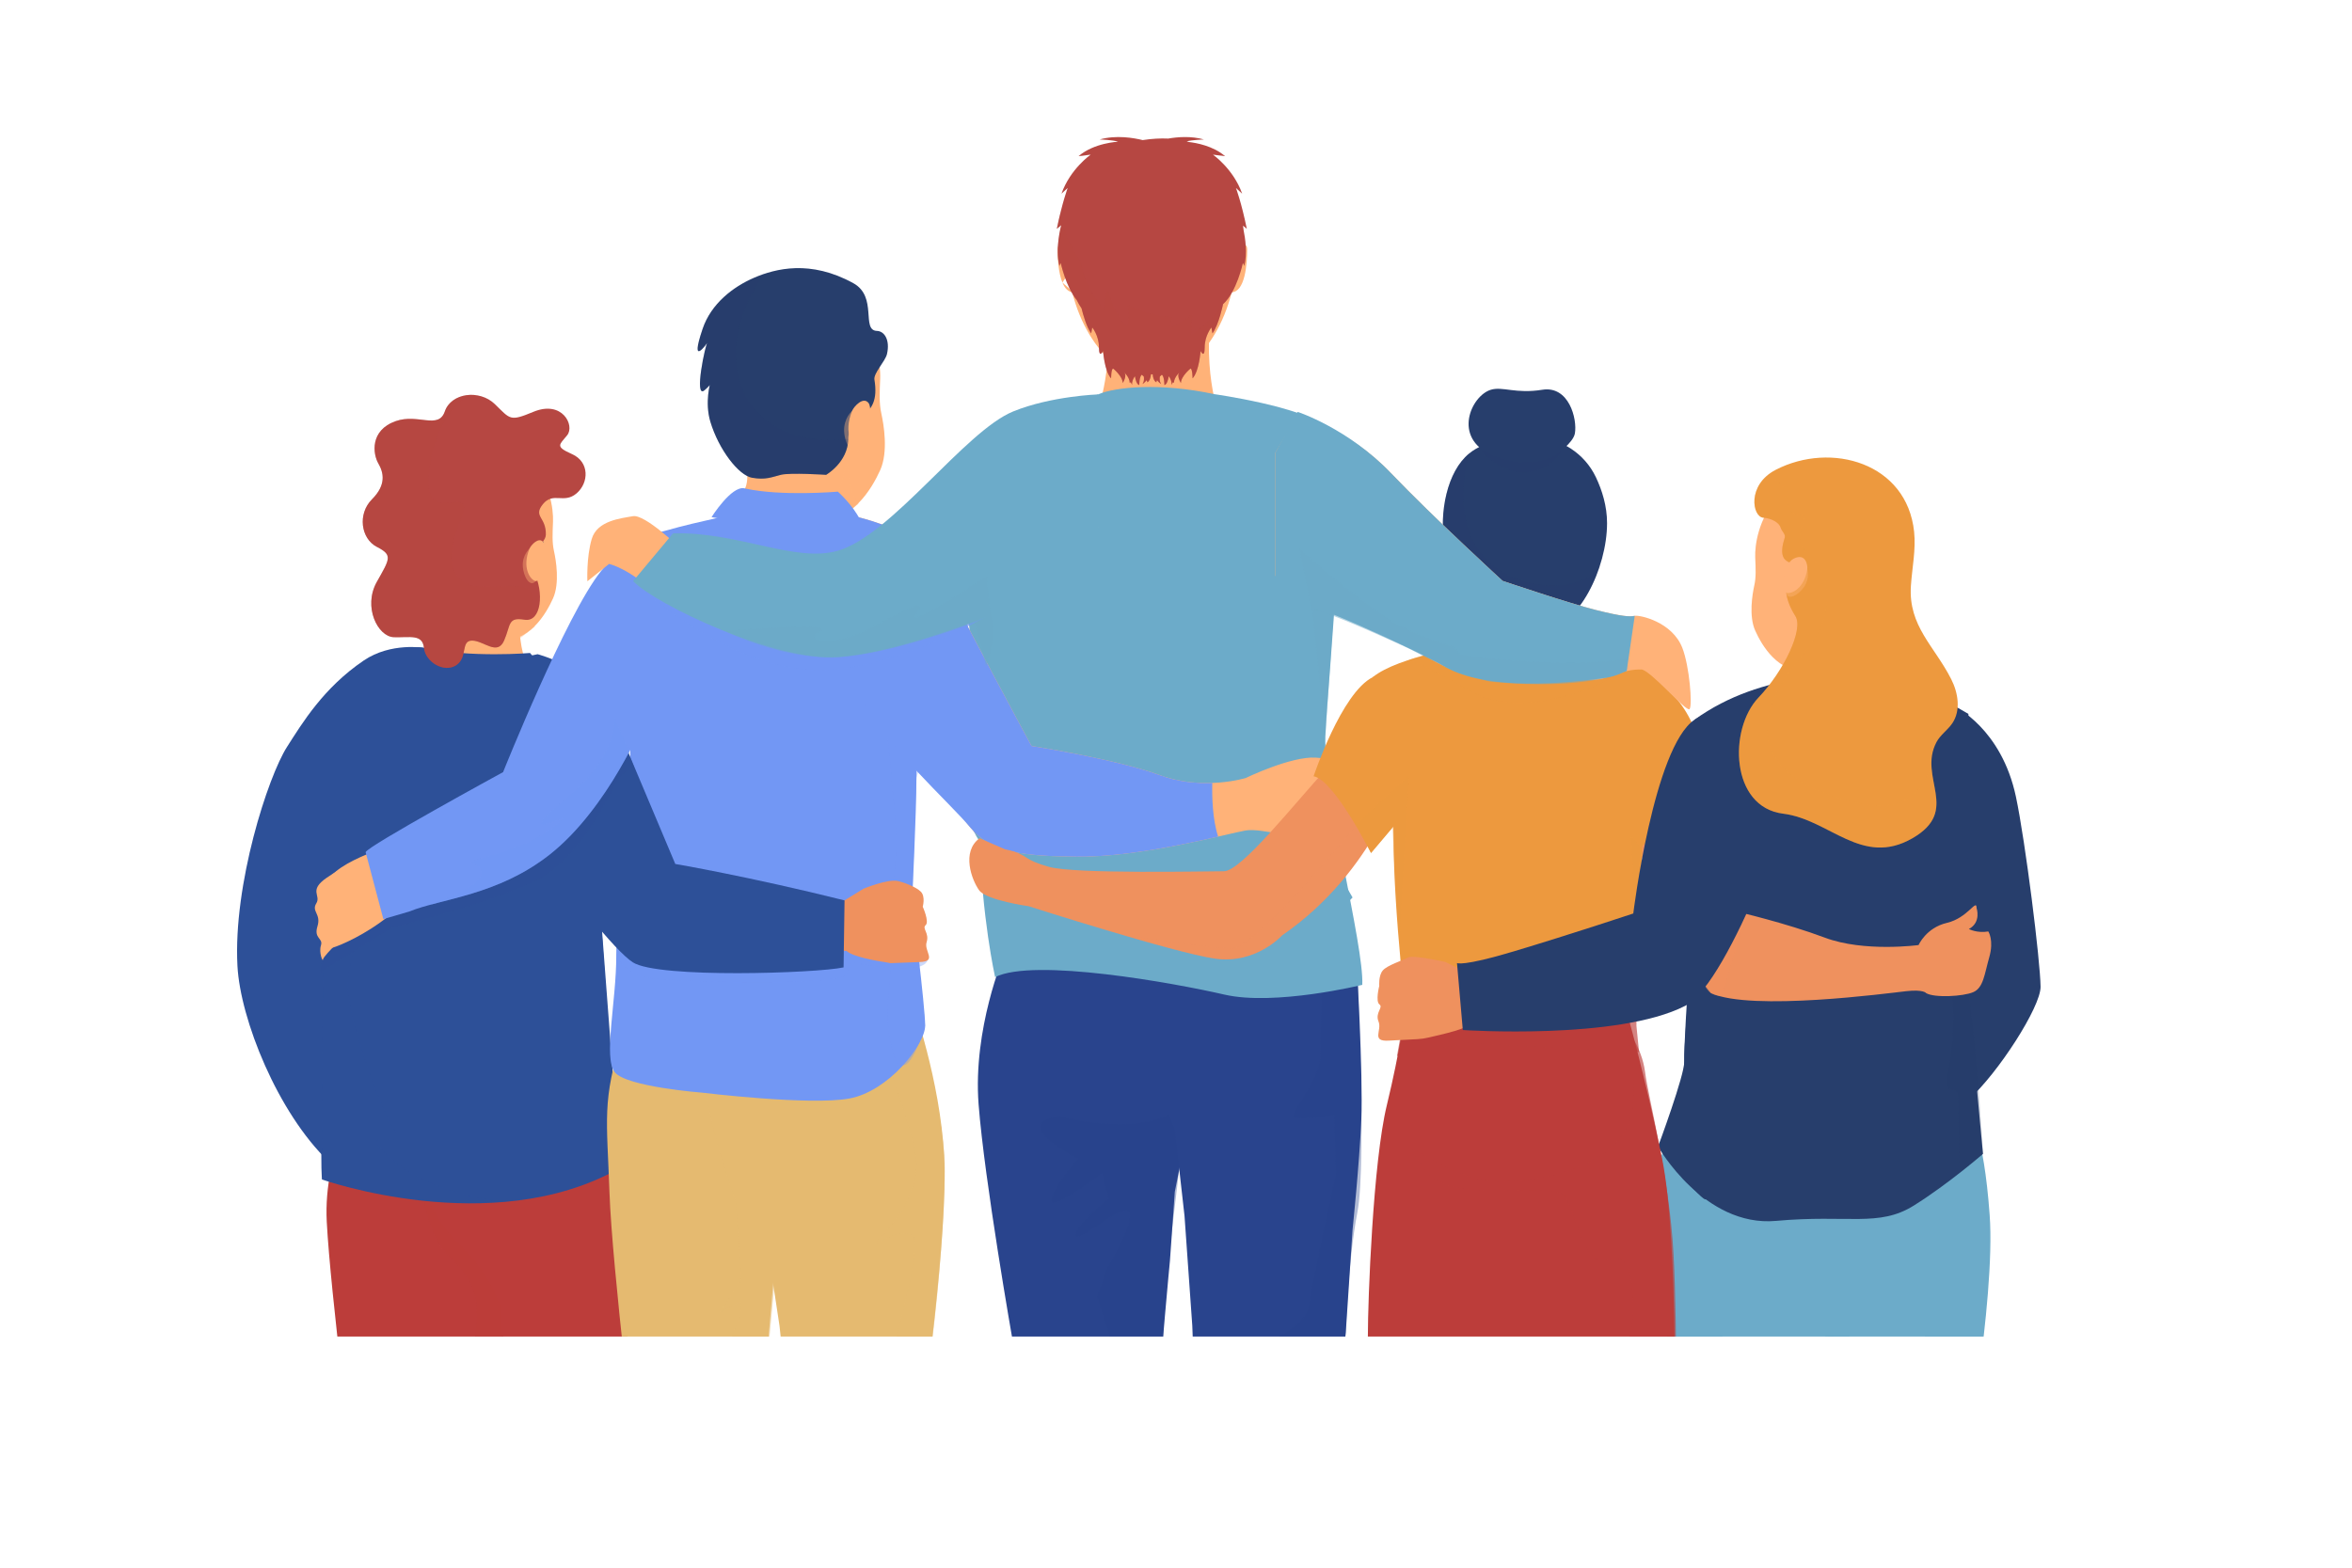 <?xml version="1.0" encoding="utf-8"?>
<!-- Generator: Adobe Illustrator 27.5.0, SVG Export Plug-In . SVG Version: 6.00 Build 0)  -->
<svg version="1.1" xmlns="http://www.w3.org/2000/svg" xmlns:xlink="http://www.w3.org/1999/xlink" x="0px" y="0px"
	 viewBox="0 0 750 500" style="enable-background:new 0 0 750 500;" xml:space="preserve">
<g id="BACKGROUND">
</g>
<g id="OBJECTS">
	<g>
		<defs>
			<rect id="SVGID_1_" x="67.425" y="38.711" width="615.15" height="387.578"/>
		</defs>
		<clipPath id="SVGID_00000022558103115199930260000018151207854149237930_">
			<use xlink:href="#SVGID_1_"  style="overflow:visible;"/>
		</clipPath>
		<g style="clip-path:url(#SVGID_00000022558103115199930260000018151207854149237930_);">
			<g>
				<path style="fill:#6CABC9;" d="M623.499,327.359c0,0,1.394,17.423,7.666,40.422c6.272,22.999,1.394,57.149,0,66.209
					c-1.394,9.06-5.576,39.029-5.576,39.029l-36.938-2.091l-8.363-64.815l-6.969-46.695c0,0-2.091-16.03,10.454-21.605
					C596.318,332.238,623.499,327.359,623.499,327.359z"/>
				<path style="fill:#6CABC9;" d="M622.266,365.909c0,0,6.295,18.884,4.721,29.9c-1.574,11.016-18.491,24.786-18.491,24.786
					s14.163-7.868,15.737-6.688c1.574,1.18-14.557,15.344-14.557,17.311s15.344-4.721,15.344-4.721s-23.605,17.311-24.392,18.884
					c-0.787,1.574,16.917-11.016,16.13-6.688c-0.787,4.328-23.606,23.999-18.491,23.605c5.115-0.393,22.819-18.098,22.819-12.59
					c0,5.508-10.622,14.95-8.655,15.737c1.967,0.787-5.115,7.082-5.115,7.082l18.274,0.493c0,0,10.839-58.326,8.872-85.473
					c-1.967-27.146-6.295-31.474-6.295-31.474L622.266,365.909z"/>
				<path style="fill:#6CABC9;" d="M587.251,405.644l1.967-6.688c0,0,5.115,3.147,10.229,3.147c5.115,0-4.721,4.328-5.901,11.803
					c-1.18,7.475-9.442,25.573-9.442,25.573l-3.934-25.573L587.251,405.644z"/>
				<path style="fill:#6CABC9;" d="M598.409,362.206c0,0-2.788,16.727-6.273,34.847c-3.485,18.12-13.242,47.392-13.242,47.392
					l-1.394,12.545l4.182,17.423l-41.816-4.182c0,0-14.852-86.375-9.865-100.685c4.987-14.31,9.168-27.552,9.168-27.552
					L598.409,362.206z"/>
				<path style="fill:#6CABC9;" d="M546.335,363.941c0,0-0.346,1.107-0.804,2.948c-1.432,5.76-3.955,18.699-0.377,27.346
					c4.721,11.409,2.361,13.77-3.541,7.082s1.574,17.311,9.049,26.753c7.475,9.442-4.721,7.082-4.721,7.082
					s11.409,27.146,17.311,31.867c5.901,4.721,3.147,7.082,3.147,7.082l-26.533-3.868c0,0-23.038-102.356-5.727-106.29"/>
			</g>
			<path style="fill:#273E6C;" d="M615.466,266.727l7.8-41.404c0,0,14.944,6.938,19.568,28.792
				c3.034,14.338,7.766,52.258,7.858,60.609c0.07,6.404-13.612,27.677-22.961,35.982c-9.349,8.305-24.768,10.394-24.768,10.394
				L615.466,266.727z"/>
			<path style="fill:#273E6C;" d="M619.316,285.001l6.505-18.585l8.518,38.873c0,0-6.659,18.12-15.332,27.412
				C610.333,341.993,619.316,285.001,619.316,285.001z"/>
			<path style="fill:#273E6C;" d="M545.442,265.332c0,0-5.42,12.39-5.42,24.935c0,12.545-2.943,37.79-2.943,48.244
				s-8.363,27.181-8.363,27.181s14.636,25.787,37.635,23.696c22.999-2.091,32.756,2.091,43.907-4.879
				c11.151-6.969,22.07-16.495,22.07-16.495s-5.671-58.228-5.671-75.651c0-17.424,1.024-64.666,1.024-64.666
				s-20.909-12.543-29.737-12.543s-35.775-1.394-57.612,14.403C540.331,229.557,546.371,263.473,545.442,265.332z"/>
			<path style="opacity:0.22;fill:#273E6C;" d="M620.659,305.544l1.833,11.913c0,0,1.238,10.366-1.085,22.678
				c-2.323,12.312,3.02,3.949,3.02,10.454c0,6.505,0.465,23.231,0.465,23.231l7.436-5.806c0,0-2.79-49.019-5.577-54.362
				C623.962,308.309,620.659,305.544,620.659,305.544z"/>
			<path style="fill:#273E6C;" d="M545.907,302.656l7.434-19.204c0,0-4.887,39.278-7.744,51.417
				c-4.293,18.243-0.976,45.669-1.596,47.527c-0.62,1.858-15.286-16.706-15.286-16.706s8.518-22.92,8.363-27.181
				c-0.154-4.26,1.085-23.155,1.085-23.155L545.907,302.656z"/>
			<g>
				<path style="fill:#2D5098;" d="M145.409,212.211l-10.221-5.575c0,0-10.531-1.858-19.204,4.027
					c-12.83,8.706-19.61,19.966-24.47,27.567c-6.04,9.447-17.191,43.829-15.797,69.847c0.912,17.015,12.808,46.799,29.116,62.413
					c14.471,13.856,13.229-31.503,13.229-31.503l-2.456-42.149L145.409,212.211z"/>
				<path style="fill:#2D5098;" d="M117.056,271.345l-12.189-8.537c0,0-11.03,29.936-11.495,46.662
					c-0.243,8.749,9.274,24.675,19.872,44.538c7.88,14.769,4.666-54.14,4.666-54.14L117.056,271.345z"/>
			</g>
			<path style="fill:#FFB278;" d="M168.937,146.491c6.423,7.045,7.563,15.942,7.406,19.868c-0.157,3.926-0.314,6.595,0.314,9.422
				c0.628,2.827,1.884,10.207-0.314,15.075s-7.695,14.447-17.588,13.348c-9.893-1.099-15.861-13.976-15.861-13.976
				s-2.827-2.984-5.653-6.91c-2.827-3.926-9.609-19.709-3.769-31.25C140.069,139.035,162.745,139.7,168.937,146.491z"/>
			<path style="opacity:0.41;fill:#FFB278;" d="M164.329,199.492l0.707-2.882l2.69-8.063c0,0,0,8.303,2.831,11.322l-4.529,3.585
				L164.329,199.492z"/>
			<path style="fill:#FFB278;" d="M166.084,185.186c0,0-2.091,18.817,1.859,26.251c1.878,3.536-13.009,7.201-13.009,7.201
				l-11.848,0.232l-7.666-6.272c0,0,7.162-17.816,4.178-26.767C136.614,176.88,166.084,185.186,166.084,185.186z"/>
			<g>
				<path style="fill:#BC3D3A;" d="M115.212,348.822c0,0-12.226,17.981-11.015,40.914c1.211,22.933,8.749,81.461,8.749,81.461
					l43.35,0.398l6.327-69.947l5.958-29.682L115.212,348.822z"/>
				<path style="opacity:0.56;fill:#BC3D3A;" d="M136.611,363.207l-3.151,2.242c0,0-0.59,25.549,9.979,35.559
					c10.569,10.009,8.622,16.827,8.124,24.7c-0.234,3.702-1.204,9.697-2.419,16.155l-0.033-0.689l-16.14,16.269l13.686-3.167
					c-0.436,2.073-0.865,4.073-1.27,5.929l-20.724,11.875l18.229-0.74c-0.066,0.283-0.103,0.442-0.103,0.442l13.525-0.407
					l6.307-69.726l5.958-29.682L136.611,363.207z"/>
				<path style="fill:#BC3D3A;" d="M132.366,368.536c0,0,2.684,17.371,13.252,27.38c10.569,10.009,14.026,20.573,14.026,20.573
					l2.337,55.158l41.209-0.903c0,0-4.909-82.398-9.037-97.304c-4.128-14.906-4.77-22.346-4.77-22.346L132.366,368.536z"/>
				<path style="fill:#2D5098;" d="M103.528,282.54c0,0-1.002,28.182-0.752,41.47c0.198,10.53,0.137,25.6-0.183,36.2
					c-0.349,11.568,0.076,15.968,0.076,15.968s54.095,19.194,94.452-3.346l-5.754-83.052l-1.137-30.986l-14.532-42.88l-6.682-7.65
					c0,0-18.934,1.606-33.829-1.628c-14.895-3.234-29.411,38.993-29.411,38.993L103.528,282.54z"/>
				<polygon style="fill:#2D5098;" points="191.003,284.034 179.536,279.264 194.275,354.396 195.595,344.703 				"/>
				<path style="opacity:0.23;fill:#2D5098;" d="M107.156,290.714l-0.83,3.048l-3.36,12.334l-0.296,70.082
					c0,0,32.556,9.971,55.012,6.696c0,0-20.584-2.339-33.215-13.567c-12.631-11.228,6.254-1.426,1.403-8.889
					c-6.082-9.356-14.035-35.086-14.97-44.443c-0.936-9.356,7.485-25.73,7.485-25.73"/>
			</g>
			<g>
				<path style="fill:#FFB278;" d="M389.998,135.925l-41.528-0.494c0,0,6.427-14.09,4.723-33.716c-0.708-8.154,33.547-8.145,32.74,0
					C383.818,123.071,389.998,135.925,389.998,135.925z"/>
				<path style="fill:#FFB278;" d="M394.348,80.467c0,20.114-12.093,40.05-27.009,40.05c-14.917,0-27.009-19.936-27.009-40.05
					c0-20.114,12.093-32.788,27.009-32.788C382.256,47.678,394.348,60.353,394.348,80.467z"/>
				<g>
					<path style="fill:#FFB278;" d="M390.635,81.944c0,0,7.067-6.898,7.067-2.356s-0.673,13.629-5.048,13.629"/>
					<path style="fill:#FFB278;" d="M338.774,90.103c0.759,1.837,1.879,3.114,3.52,3.114"/>
					<path style="fill:#FFB278;" d="M344.313,81.944c0,0-7.067-6.898-7.067-2.356c0,2.839,0.263,7.453,1.528,10.514"/>
				</g>
				<line style="fill:#7F6760;" x1="381.841" y1="92.667" x2="392.223" y2="93.161"/>
				<path style="fill:#B64742;" d="M396.376,71.984l1.203,0.99c-1.73-8.487-3.461-13.019-3.461-13.019l1.978,1.813
					c-2.802-7.91-9.311-12.442-9.311-12.442l3.873,0.494c-3.813-3.304-9.228-4.253-11.513-4.516
					c-0.235-0.076-0.485-0.142-0.731-0.211c1.776-0.483,5.495-0.611,5.495-0.611c-4.082-1.148-8.37-0.813-11.393-0.286
					c-2.476-0.115-5.213,0.036-8.145,0.486c-2.77-0.686-8.407-1.69-13.704-0.2c0,0,4.292,0.146,5.857,0.723
					c0,0-7.663,0.329-12.607,4.614l3.873-0.494c0,0-6.509,4.532-9.311,12.442l1.978-1.813c0,0-1.73,4.532-3.461,13.019l1.401-1.153
					c0,0-2.06,7.416-0.577,13.019l0.412-0.989c0,0,1.608,7.53,5.112,11.862c0.471,0.971,0.986,1.855,1.537,2.655
					c0.501,2.052,1.594,5.966,3.074,7.978l0.33-1.895c0,0,2.142,2.554,2.142,6.344c0,3.79,1.318,1.154,1.318,1.154
					s0.412,6.427,2.554,8.734c0,0,0-3.049,0.659-3.131c0,0,3.049,2.472,3.049,4.614c0,0,1.566-2.389,0.412-3.461
					c0,0,1.813,1.648,1.813,3.378c0,0,0.136-0.046,0.324-0.194c0.251,0.528,0.439,0.854,0.439,0.854
					c-0.097-1.03,0.336-1.982,0.898-2.762c0.19,1.226,0.581,2.621,1.388,2.845c0,0,0-2.801,0.824-3.296c0,0,0.286,0.236,0.625,0.575
					c0.254,1.602-0.439,2.391-0.439,2.391c0.467-0.28,0.925-0.727,1.345-1.221c0.115,0.221,0.199,0.442,0.199,0.644
					c0,0,0.969-0.278,1.187-2.532c0.177,0.002,0.354,0.001,0.532,0c0.218,2.254,1.187,2.531,1.187,2.531
					c0-0.202,0.084-0.423,0.199-0.644c0.42,0.494,0.878,0.941,1.345,1.221c0,0-0.693-0.789-0.439-2.391
					c0.338-0.34,0.625-0.575,0.625-0.575c0.824,0.494,0.824,3.296,0.824,3.296c0.807-0.224,1.198-1.619,1.388-2.845
					c0.562,0.781,0.995,1.733,0.898,2.762c0,0,0.188-0.326,0.439-0.854c0.188,0.149,0.324,0.194,0.324,0.194
					c0-1.73,1.813-3.378,1.813-3.378c-1.154,1.071,0.412,3.461,0.412,3.461c0-2.142,3.049-4.614,3.049-4.614
					c0.659,0.082,0.659,3.131,0.659,3.131c2.142-2.307,2.554-8.734,2.554-8.734s1.318,2.637,1.318-1.154
					c0-3.79,2.142-6.344,2.142-6.344l0.329,1.895c2.06-2.801,3.378-9.311,3.378-9.311c4.367-3.873,6.345-13.183,6.345-13.183
					l0.412,0.989c1.058-3.998,0.314-8.904-0.2-11.396C396.501,72.952,396.442,72.465,396.376,71.984z"/>
				<path style="opacity:0.27;fill:#B64742;" d="M379.781,106.839c0,0,0.422-5.505,0.384-6.545c-0.056,0.01-0.111,0.02-0.166,0.03
					c-0.911,0.989-6.934,4.354-6.934,4.354l0.709-3.545l-3.55-0.392l-0.814-0.29c-3.517-0.563-6.787-1.717-9.787-3.291
					c0.184,1.39,1.126,9.277-1.681,5.391c-2.403-3.327-3.908-7.464-4.569-9.542c-0.171-0.139-0.341-0.278-0.51-0.42l-0.767,6.01
					c0,0-5.863-5.883-7.564-15.337c-3.551-5.243-5.777-10.74-6.468-15.073c-0.346,1.423-0.706,3.012-1.068,4.785l1.401-1.153
					c0,0-2.06,7.416-0.577,13.019l0.412-0.989c0,0,1.608,7.53,5.112,11.862c0.471,0.971,0.986,1.855,1.537,2.655
					c0.501,2.052,1.594,5.966,3.074,7.978l0.33-1.895c0,0,2.142,2.554,2.142,6.344c0,3.79,1.318,1.154,1.318,1.154
					s0.412,6.427,2.554,8.734c0,0,0-3.049,0.659-3.131c0,0,3.049,2.472,3.049,4.614c0,0,1.566-2.389,0.412-3.461
					c0,0,1.813,1.648,1.813,3.378c0,0,0.136-0.046,0.324-0.194c0.251,0.528,0.439,0.854,0.439,0.854
					c-0.097-1.03,0.336-1.982,0.898-2.762c0.19,1.226,0.581,2.621,1.388,2.845c0,0,0-2.801,0.824-3.296c0,0,0.286,0.236,0.625,0.575
					c0.254,1.602-0.439,2.391-0.439,2.391c0.467-0.28,0.925-0.727,1.345-1.221c0.115,0.221,0.199,0.442,0.199,0.644
					c0,0,0.969-0.278,1.187-2.532c0.177,0.002,0.354,0.001,0.532,0c0.218,2.254,1.187,2.531,1.187,2.531
					c0-0.202,0.084-0.423,0.199-0.644c0.42,0.494,0.878,0.941,1.345,1.221c0,0-0.693-0.789-0.439-2.391
					c0.338-0.34,0.625-0.575,0.625-0.575c0.824,0.494,0.824,3.296,0.824,3.296c0.807-0.224,1.198-1.619,1.388-2.845
					c0.562,0.781,0.995,1.733,0.898,2.762c0,0,0.188-0.326,0.439-0.854c0.188,0.149,0.324,0.194,0.324,0.194
					c0-1.73,1.813-3.378,1.813-3.378c-1.154,1.071,0.412,3.461,0.412,3.461c0-2.142,3.049-4.614,3.049-4.614
					c0.659,0.082,0.659,3.131,0.659,3.131c2.142-2.307,2.554-8.734,2.554-8.734s1.318,2.637,1.318-1.154
					c0-3.79,2.142-6.344,2.142-6.344l0.329,1.895c1.983-2.697,3.275-8.812,3.369-9.267c-0.128,0.06-0.254,0.113-0.381,0.172
					C387.649,101.571,379.781,106.839,379.781,106.839z"/>
			</g>
			<path style="fill:#E5BA70;" d="M250.798,360.685l-10.016,115.007l-37.469-4.887c0,0-8.146-66.792-8.96-90.414
				c-0.814-23.622-2.444-29.323,4.073-49.687c6.516-20.364,50.502-1.629,50.502-1.629L250.798,360.685z"/>
			<path style="opacity:0.49;fill:#E5BA70;" d="M225.787,343.852c0,0-0.533,3.481-0.465,4.646
				c0.602,10.212,9.292,34.614,9.292,34.614l1.751,25.039l-6.802,10.412l6.765-3.358l-0.022,4.2l-4.649,10.769l-6.263,4.257
				l7.449-1.798l3.417-4.484l-0.129,24.467l-11.251,7.246l-7.706,8.477l10.789-4.367l8.116-1.457l-0.012,2.229l-7.077,9.503
				l7.022,0.9l-0.003,0.657l4.773-0.111l6.842-73.298l4.181-37.634L225.787,343.852z"/>
			<path style="fill:#E5BA70;" d="M270.838,323.013l20.244-2.741c0,0,8.657,23.998,9.995,48.398c1.337,24.4-6.884,82.77-6.884,82.77
				l-2.997,19.743l-37.502,0.424l-5.115-48.666l-6.385-42.07c0,0-19.97-25.559-18.024-52.924
				C225.502,309.242,270.838,323.013,270.838,323.013z"/>
			<path style="opacity:0.49;fill:#E5BA70;" d="M282.315,471.776l-11.77,0.619c0,0,13.707-5.224,14.945-11.925
				c3.949-21.372-8.75-1.704-4.414-17.191c4.336-15.487,10.686-37.169,10.686-46.462s-16.935,3.38-11.925-1.239
				c4.956-4.569,12.39-14.403,12.39-24.315s-17.423-54.824-17.423-54.824l16.029,0.697c0,0,10.548,39.021,10.454,55.289
				c-0.232,40.189-10.09,98.757-10.09,98.757L282.315,471.776z"/>
			<g>
				<path style="fill:#29448D;" d="M382.672,309.161l-62.568-4.336c0,0-9.912,23.231-8.053,47.391
					c1.858,24.16,10.841,75.268,10.841,75.268l4.646,43.364l37.169-0.62c0,0,4.956-15.487,4.956-24.16s3.407-43.983,3.407-43.983
					l1.549-21.992l4.027-20.133L382.672,309.161z"/>
				<path style="opacity:0.36;fill:#29448D;" d="M337.759,355.932c0,0,23.85,6.814,36.859-1.549c0,0,2.168,9.912,1.858,13.938
					c-0.31,4.027-2.788,24.16-2.788,24.16s-2.478,24.47-2.788,34.072c-0.31,9.602-2.168,30.045-2.788,35.62
					c-0.62,5.575-3.407,8.053-3.407,8.053l-17.346,1.549c0,0,6.195-7.744,3.407-7.434c-2.788,0.31-8.053,2.788-6.505-2.788
					c1.549-5.575,1.549-11.77,1.549-11.77s17.036-8.673,14.248-12.39c-2.788-3.717-22.921,12.39-25.399,8.053
					c-2.478-4.336,19.204-19.204,19.204-19.204l-4.027-12.699l3.098-8.983c0,0,8.983-14.558,7.124-17.965
					c-1.859-3.407-16.107,10.221-17.036,7.434c-0.929-2.788,10.531-11.77,10.531-11.77l-2.168-8.053c0,0-16.107,12.39-16.107,8.673
					c0-3.717,8.363-13.319,8.363-13.319S321.343,358.41,337.759,355.932z"/>
				<path style="fill:#29448D;" d="M432.541,305.134c0,0,2.168,37.789,1.549,52.037s-2.788,35.001-2.788,35.001l-2.168,32.833
					l-2.788,26.328l-3.097,4.956l1.549,4.646v11.77l-42.745-0.929l-1.858-48.939l-2.478-35.001l-3.097-27.567
					c0,0-5.885-13.629-5.885-25.709s1.239-28.496,1.239-28.496l59.78-0.929H432.541z"/>
				<path style="opacity:0.36;fill:#29448D;" d="M397.54,430.58c0,0,18.585-5.575,19.824-14.248
					c1.239-8.673,8.673-42.125,8.673-42.125l-0.62-18.585c0,0-13.629,2.478-13.009,0c0.62-2.478,8.673-12.39,8.673-19.204
					c0-6.814,0.62-29.735,0.62-29.735l10.841-1.549c0,0,3.407,65.356,0.31,81.462c-3.097,16.107-3.717,38.408-3.717,38.408
					l-2.788,26.328l-1.549,21.372l-16.107-0.62l-7.434-13.009c0,0,16.107,0.62,15.487-4.336
					C416.124,449.784,396.92,437.394,397.54,430.58z"/>
			</g>
			<g>
				<path style="fill:#6CABC9;" d="M387.241,125.715c0,0,28.092,3.961,34.846,10.222c9.525,8.828,1.161,80.92,0.542,98.885
					s12.39,66.905,11.77,79.294c0,0-27.877,6.814-43.984,3.097c-16.107-3.717-60.71-11.77-73.099-5.575
					c0,0-4.336-19.204-4.956-45.223s-2.478-73.719-5.575-79.914c-3.097-6.195,4.336-45.223,4.336-45.223
					s29.408-11.287,39.028-15.487C355.647,123.392,370.05,121.998,387.241,125.715z"/>
			</g>
			<path style="fill:#6CABC9;" d="M404.973,258.363l4.646,8.673l-16.107,0.929c0,0-36.236,14.099-67.834,10.222
				c-13.394-1.644-18.585-21.682-18.585-21.682l51.108,1.239L404.973,258.363z"/>
			<path style="fill:#7297F4;" d="M289.439,203.538c0,0,2.788,33.452,2.788,44.603c0,11.151-1.394,39.492-1.394,39.492
				s4.181,33.452,4.181,39.492s-11.615,20.908-24.16,23.231c-12.545,2.323-46.926-1.858-46.926-1.858s-24.16-1.859-27.877-6.505
				c-3.717-4.646,0.465-22.302,0.465-37.169c0-14.868,4.646-44.138,4.646-49.249s-0.465-31.129-0.465-31.129l7.434-17.191
				L289.439,203.538z"/>
			<path style="opacity:0.36;fill:#7297F4;" d="M295.994,235.012l-13.872-5.636l0.818,5.317c0,0,2.836,26.47,2.836,33.406
				c0,6.936-1.694,21.311-1.261,25.212c0.434,3.902-1.142,23.595-1.576,28.364c-0.434,4.769,2.858,34.706,12.075,5.451
				l-4.181-39.492l1.394-39.492L295.994,235.012z"/>
			<path style="fill:#FFB278;" d="M273.181,97.284c5.996,9.182,7.683,18.739,7.496,23.424c-0.187,4.685-0.375,7.87,0.375,11.243
				c0.75,3.373,2.249,12.18-0.375,17.989c-2.623,5.809-9.182,17.24-20.988,15.928c-11.806-1.312-18.926-16.678-18.926-16.678
				s-3.373-3.56-6.746-8.245c-3.373-4.685-11.466-23.519-4.497-37.291C237.389,88.102,267.184,88.102,273.181,97.284z"/>
			<path style="fill:#FFB278;" d="M267.559,146.193c0,0-1.312,12.555,0.75,16.865c2.061,4.31-11.618,4.123-11.618,4.123l-9.37-1.686
				l-10.869-8.058c0,0,3.935-2.811,0.375-13.492C233.267,133.263,267.559,146.193,267.559,146.193z"/>
			<path style="fill:#273E6C;" d="M263.436,151.44c0,0,6.93-3.96,7.069-11.457c0.16-8.651,10.526-5.614,8.331-18.904
				c-0.337-2.044,3.479-5.848,4.005-8.171c1.029-4.538-0.85-7.296-3.204-7.369c-5.127-0.16,0.32-10.894-7.53-15.22
				c-13.702-7.55-24.832-4.646-31.561-1.762c-6.814,2.92-13.79,8.307-16.501,16.341c-4.326,12.816,1.546,4.379,1.546,4.379
				c-0.549,0.005-4.477,18.29-0.905,15.166c2.771-2.424,1.842-2.424,1.842-2.424s-1.887,6.249,0,12.516
				c2.656,8.821,8.987,17.091,13.297,17.841c4.31,0.749,6.184-0.187,9.182-0.937C252.006,150.69,263.436,151.44,263.436,151.44z"/>
			<path style="fill:#6CABC9;" d="M378.645,294.293l-50.643-5.266c0,0,48.785,22.611,66.13,20.753
				c17.346-1.859,37.169-23.541,37.169-23.541l-6.814-11.77L378.645,294.293z"/>
			<path style="opacity:0.41;fill:#FFB278;" d="M266.34,160.245l0.844-3.439l3.21-9.621c0,0,0,9.908,3.378,13.511l-5.404,4.279
				L266.34,160.245z"/>
			<g>
				<path style="fill:#FFB278;" d="M267.138,163.581c0,0,25.554,3.717,31.594,16.726c6.04,13.009,30.2,57.612,30.2,57.612
					s26.948,4.182,40.886,9.292c13.938,5.111,27.412,0.929,27.412,0.929s14.403-6.969,22.302-6.505
					c7.898,0.465,3.717,3.252,3.717,3.252s3.252,4.181,9.292,3.717s2.788,14.403-7.898,17.191
					c-10.686,2.788-21.837-1.858-27.412-0.929c-5.575,0.929-32.625,8.577-53.895,8.363c-17.495-0.176-27.412-1.394-33.917-9.292
					c-6.505-7.898-14.403-21.837-20.908-35.775c-6.505-13.938-21.372-26.018-21.372-26.018V163.581z"/>
				<path style="fill:#7297F4;" d="M388.438,266.829c-1.812-5.519-1.973-12.782-1.869-17.111c-4.799,0.174-10.73-0.298-16.751-2.506
					c-13.939-5.111-40.886-9.292-40.886-9.292s-24.16-44.603-30.2-57.612c-6.04-13.009-31.594-16.726-31.594-16.726v38.563
					c0,0,1.543,7.224,8.048,21.162c6.505,13.938,27.727,32.733,34.232,40.632c6.505,7.898,16.422,9.117,33.917,9.292
					C358.812,273.386,377.341,269.381,388.438,266.829z"/>
			</g>
			<g>
				<path style="fill:#273E6C;" d="M489.41,139.506c8.377,0.22,15.904,5.14,19.492,12.712c1.972,4.162,3.553,9.191,3.553,14.615
					c0,14.403-9.113,33.213-20.443,34.382c-22.534,2.323-30-18.949-31.362-26.948c-1.858-10.919,0.861-23.944,7.811-29.62
					C473.89,140.212,482.409,139.323,489.41,139.506z"/>
				<path style="opacity:0.19;fill:#273E6C;" d="M478.538,139.421l-6.272,4.414c0,0,6.505,7.898,15.565,6.737
					c9.06-1.161,12.312-10.454,12.312-10.454L478.538,139.421z"/>
				<path style="fill:#273E6C;" d="M496.176,145.093c0,0,5.493-3.874,6.016-6.837c0.82-4.649-1.914-15.314-10.392-13.947
					c-8.477,1.367-12.662-1.14-16.408,0c-6.29,1.914-12.306,15.314,0.273,20.783C488.245,150.563,496.176,145.093,496.176,145.093z"
					/>
				<path style="opacity:0.19;fill:#273E6C;" d="M460.65,174.268c1.362,7.999,8.828,29.271,31.362,26.948
					c7.907-0.815,14.729-10.223,18.133-20.729c-3.962,5.861-13.849,7.583-23.011,5.164c-29.039-7.666-18.672-41.003-18.672-41.003
					l-2.927,3.17C460.787,154.349,459.081,165.05,460.65,174.268z"/>
			</g>
			<path style="fill:#7297F4;" d="M226.895,164.932c0,0,6.371-10.119,10.494-9.182c11.615,2.64,29.794,1.056,29.794,1.056
				s4.683,4.184,7.019,8.856C274.202,165.662,250.255,169.604,226.895,164.932z"/>
			<g>
				<path style="opacity:0.41;fill:#FFB278;" d="M275.009,133.664l-3.272-2.666c0,0-2.789,2.433-2.556,6.629
					c0.233,4.196,2.797,8.276,4.896,5.711C276.174,140.774,275.009,133.664,275.009,133.664z"/>
				<path style="fill:#FFB278;" d="M271.737,130.998c0.551-1.337,3.56-4.685,5.247-2.436c1.687,2.249-0.846,15.151-2.907,14.776
					C272.015,142.964,268.759,138.221,271.737,130.998z"/>
			</g>
			<path style="fill:#EF915E;" d="M447.408,246.283c0,0-8.828,31.594-38.563,52.037c0,0-8.363,9.292-21.372,7.434
				c-13.009-1.858-59.471-16.726-59.471-16.726s-13.474-1.858-15.797-5.111c-2.323-3.252-5.73-12.235,0.155-16.571l8.208,3.562
				l1.536,0.335c1.931,0.421,3.728,1.274,5.357,2.393c1.131,0.777,3.213,1.783,7.046,2.847c8.363,2.323,50.178,1.394,55.754,1.394
				c5.575,0,22.302-21.372,32.988-32.988C433.934,233.274,447.408,246.283,447.408,246.283z"/>
			<path style="opacity:0.17;fill:#EF915E;" d="M438.113,266.64l-1.347-15.005l-4.735,12.053c0,0-31.425,38.743-39.173,38.743
				s-34.438-4.305-34.438-4.305l0.286,0.293c11.541,3.37,23.208,6.54,28.767,7.334c13.009,1.858,21.372-7.434,21.372-7.434
				C422.776,288.742,432.118,276.717,438.113,266.64z"/>
			<g>
				<path style="fill:#EF915E;" d="M539.8,243.188l14.163,47.604c0,0,15.344,3.541,27.933,8.262c12.59,4.721,29.9,2.361,29.9,2.361
					s2.361-5.508,9.049-7.082c6.688-1.574,9.442-7.868,9.442-4.721c0,0,1.573,4.526-2.454,6.694c0,0,2.633,1.394,6.195,0.774
					c0,0,1.859,2.788,0.31,8.208c-1.549,5.421-1.858,9.757-5.111,11.151c-3.252,1.394-12.39,1.858-15.023,0.31
					c0,0-0.774-1.239-6.35-0.619c-5.575,0.619-49.404,6.505-62.258,0.619c0,0-17.036-19.669-24.315-52.037
					C514.003,232.344,539.8,243.188,539.8,243.188z"/>
				<path style="fill:#ED993E;" d="M479.003,204.444c-10.79,1.354-33.023,4.862-41.279,11.542c0,0,6.653,26.613,6.653,51.008
					s4.436,60.433,4.436,60.433h69.304c0,0,5.544-45.464,5.544-56.552c0-11.089,10.398-47.978,10.398-47.978
					s-8.735-14.118-28.695-15.782c-9.429-0.786-14.485-1.576-17.195-2.19C485.16,204.242,482.065,204.06,479.003,204.444z"/>
				<path style="fill:#ED993E;" d="M515.898,236.5l13.592-18.094c0,0,15.177,7.744,14.684,38.054c0,0-19.96,10.534-26.613,19.405
					C510.909,284.736,515.898,236.5,515.898,236.5z"/>
				<path style="fill:#ED993E;" d="M453.248,253.133l-16.061,18.936c0,0-11.851-23.455-18.314-24.48c0,0,8.871-26.613,18.851-31.603
					S453.248,253.133,453.248,253.133z"/>
				<path style="opacity:0.48;fill:#EF915E;" d="M551.643,289.933l5.18,1.451l-7.667,26.315c0,0-1.696,0.134-3.56-0.949
					c-1.864-1.084-3.413-5.343-3.413-5.343L551.643,289.933z"/>
			</g>
			<path style="opacity:0.44;fill:#ED993E;" d="M485.465,211.585c0,0-5.532-7.543-7.044-7.582c-8.439-0.218-29.341,6.46-29.341,6.46
				s2.625,0.277,20.165,10.149c13.584,7.647,34.643,1.936,50.305-7.15"/>
			<path style="fill:#BC3D3A;" d="M493.242,321.983c6.315,0.039,25.237-0.168,25.237-0.168s6.035,20.848,11.521,47.732
				s3.841,95.463,3.841,95.463l0.549,6.035l-100.401,0.549c0,0,2.195-34.016,2.195-45.537s1.646-55.413,6.035-73.518
				s5.706-29.39,5.706-29.39S451.332,321.726,493.242,321.983z"/>
			<path style="opacity:0.64;fill:#BC3D3A;" d="M521.793,466.702c0,0,0.348-11.847-8.014-14.634
				c-8.362-2.787,6.969-19.164,6.969-33.101c0-13.937-1.742-19.512-8.362-17.073c-6.62,2.439-9.455-12.743-12.94-19.712
				c-3.484-6.969-36.008,3.485-45.3-9.292c-11.459-15.756,5.577,3.949,24.392,3.949c18.815,0,35.837-7.303,40.366-17.492
				c5.008-11.267-0.787-31.92-0.787-31.92s5.418,6.174,6.464,14.537c1.045,8.362,7.665,32.752,9.059,57.839
				c1.394,25.087,0.751,71.241,0.751,71.241l-12.946,0.187L521.793,466.702z"/>
			<path style="opacity:0.36;fill:#7297F4;" d="M203.485,292.28l-6.737,9.757l-0.232,2.788c0,0,2.323,6.04,11.383,7.201
				c9.06,1.161,55.057,2.555,62.026-0.929l1.626-4.182c0,0,20.908,4.491,23.928-0.077c3.02-4.569-9.525-8.286-9.525-8.286
				L203.485,292.28z"/>
			<polygon style="opacity:0.47;fill:#ED993E;" points="520.12,266.726 523.661,270.875 521.514,297.158 			"/>
			<path style="opacity:0.19;fill:#273E6C;" d="M244.012,87.245c-1.258,0.411-2.415,0.862-3.466,1.312
				c-6.814,2.92-13.79,8.307-16.501,16.341c-3.955,11.718,0.612,5.673,1.424,4.55c-0.84,1.802-4.158,17.946-0.783,14.995
				c0.85-0.743,1.35-1.257,1.637-1.614c-0.431,1.876-1.279,6.78,0.205,11.707c2.656,8.821,8.987,17.091,13.297,17.841
				c4.31,0.749,6.184-0.187,9.182-0.937c2.998-0.749,14.429,0,14.429,0s6.93-3.96,7.069-11.457
				C235.428,143.603,225.09,112.822,244.012,87.245z"/>
			<polygon style="opacity:0.5;fill:#6CABC9;" points="418.137,191.691 425.551,191.027 422.629,234.822 			"/>
			<path style="fill:#EF915E;" d="M165.852,210.972l50.488,71.551c0,0,36.395,2.788,48.01,4.182l4.956,0.465l6.04-3.717
				c0,0,7.589-3.136,10.841-2.478c1.834,0.371,5.885,1.858,7.434,3.407c1.549,1.549,0.62,4.801,0.62,4.801s2.168,4.801,0.929,5.885
				c-1.239,1.084,1.239,2.478,0.31,5.421c-0.929,2.942,3.562,6.195-2.323,6.35l-8.678,0.335c-1.158,0.043-0.455-0.02-1.601-0.191
				c-3.485-0.52-10.954-1.826-12.952-3.706c0,0-12.235-0.31-20.133,0.929c-7.898,1.239-18.894-7.744-18.894-7.744
				s-19.204,0.774-27.412-4.182c-8.208-4.956-22.766-24.16-22.766-24.16l-23.695-29.58L165.852,210.972z"/>
			<path style="fill:#2D5098;" d="M269.306,287.169c-30.742-7.666-53.973-11.615-53.973-11.615s-16.029-38.098-21.14-50.178
				c-5.111-12.08-22.766-16.726-22.766-16.726l-10.686,2.323l-8.828,27.567l-7.201-4.569c0,0,45.497,65.54,57.112,72.974
				c8.076,5.169,58.596,3.463,67.172,1.597L269.306,287.169z"/>
			<path style="opacity:0.51;fill:#2D5098;" d="M200.499,240.296c0.121-0.314,0.189-0.499,0.189-0.499l-0.308,0.195l-1.507-3.857
				l-3.653,3.517l-0.207,3.732l-7.679,4.854l-60.09,32.549l-22.951,13.353l-2.087,15.857l22.951-14.188
				c0,0,26.707-6.259,45.068-14.605c11.894-5.406,21.155-21.176,26.208-31.62l0.275-0.327c0,0,2.435-3.788,5.547-4.464
				L200.499,240.296z"/>
			<g>
				<path style="fill:#FFB278;" d="M196.502,187.045c-11.851,14.708-26.697,57.791-26.697,57.791s-29.462,15.233-36.266,20.189
					c-6.804,4.957-26.573,8.777-29.707,17.137c-1.294,3.454-1.934,21.275,2.232,20.089c2.385-0.679,10.506-4.115,18.09-10.264
					c6.946-5.632,37.015-11.074,57.322-28.471C201.784,246.12,208.353,172.337,196.502,187.045z"/>
				<path style="fill:#FFB278;" d="M109.786,297.664l-3.72,4.588c0,0-3.1,3.1-3.1,3.844c0,0.744-1.364-2.232-0.62-4.588
					c0.744-2.356-2.356-2.108-1.116-6.076c1.24-3.968-1.984-4.712-0.372-7.316c1.612-2.604-2.604-4.092,3.348-8.185
					c5.952-4.092,8.433-4.464,8.433-4.464l-0.496,9.921L109.786,297.664z"/>
			</g>
			<polygon style="opacity:0.64;fill:#BC3D3A;" points="521.824,317.618 521.824,327.216 522.659,335.562 467.993,332.641 
				445.46,336.814 447.925,323.149 			"/>
			<path style="fill:#7297F4;" d="M272.456,166.174l-33.581-3.175c0,0-17.505,3.606-25.884,6.052
				c-8.38,2.446-10.242-0.668-21.342,13.109c-11.1,13.777-31.221,64.097-31.221,64.097s-43.656,23.813-43.836,25.553l5.653,21.326
				l8.226-2.401c10.141-4.139,28.14-5.08,44.764-18.142c18.815-14.784,30.335-43.007,30.335-43.007l17.922-7.622l61.103-8.744
				L272.456,166.174z"/>
			<path style="fill:#273E6C;" d="M161.902,195.872c0,0,5.802-7.078,5.918-13.36c0.134-7.25,8.641,1.411,5.429-9.571
				c-0.487-1.666-4.83-5.626-1.204-16.193c1.266-3.688,2.88-5.116-2.176-10.671c-9.428-10.36-47.847-6.036-42.305,23.412
				c0.571,3.032-0.038,3.206,1.544,8.458c2.226,7.392,6.233,13.356,10.492,18.389c2.368,2.799,7.864,2.788,10.454,2.788
				C157.256,199.124,161.902,195.872,161.902,195.872z"/>
			<g>
				<path style="fill:#B64742;" d="M173.131,160.794c3.252-4.027,6.66,0,10.686-3.407c4.027-3.407,4.182-10.067-1.394-12.545
					c-5.575-2.478-4.027-2.943-1.549-6.04c2.478-3.097-1.549-11.306-10.841-7.434c-7.544,3.144-7.279,2.323-12.235-2.478
					c-4.956-4.801-13.938-3.562-15.952,2.323c-2.013,5.885-8.527,0.594-15.642,3.097c-8.363,2.943-7.279,10.531-5.575,13.474
					c1.704,2.943,2.633,6.814-2.013,11.461c-4.646,4.646-3.562,12.545,1.549,15.177c5.111,2.633,4.182,3.717,0,11.151
					c-4.49,7.982,0.31,17.5,5.421,17.655c5.111,0.155,9.137-1.084,9.602,3.407c0.465,4.491,6.35,8.053,10.221,5.575
					c3.872-2.478,1.394-7.898,5.111-7.898c3.717,0,8.053,4.956,10.222,0c2.168-4.956,1.084-7.589,6.505-6.66
					s6.35-8.828,2.943-15.332c-3.407-6.505,3.778-8.286,3.872-11.77C174.215,164.82,169.878,164.82,173.131,160.794z"/>
				<g>
					<path style="opacity:0.41;fill:#FFB278;" d="M171.594,177.217l-2.742-2.234c0,0-2.337,2.039-2.142,5.555
						c0.195,3.516,2.344,6.935,4.102,4.786C172.571,183.175,171.594,177.217,171.594,177.217z"/>
					<path style="fill:#FFB278;" d="M168.852,174.983c0.462-1.12,2.98-3.923,4.397-2.042c2.514,3.34-0.709,12.697-2.437,12.383
						C169.085,185.01,166.357,181.035,168.852,174.983z"/>
				</g>
				<path style="opacity:0.27;fill:#B64742;" d="M169.968,191.729c0.48-9.106-15.52-1.79-21.795-5.974
					c-11.14-7.427,4.051-25.272-1.525-25.581c-5.575-0.31-12.686,3.643-8.969-14.942c1.362-6.809,6.619-18.566,13.626-19.243
					c-4.086-0.37-8.179,1.485-9.458,5.224c-2.013,5.885-8.527,0.594-15.642,3.097c-8.363,2.943-7.279,10.531-5.575,13.474
					c1.704,2.943,2.633,6.814-2.013,11.461c-4.646,4.646-3.562,12.545,1.549,15.177c5.111,2.633,4.182,3.717,0,11.151
					c-4.49,7.982,0.31,17.5,5.42,17.655c5.111,0.155,9.137-1.084,9.602,3.407c0.465,4.491,6.35,8.053,10.221,5.575
					c3.872-2.478,1.394-7.898,5.111-7.898c3.717,0,8.053,4.956,10.222,0c2.112-4.827,1.156-7.44,6.112-6.715
					C171.582,197.541,169.821,194.514,169.968,191.729z"/>
			</g>
			<path style="fill:#EF915E;" d="M472.145,309.08l-4.895,0.903l-6.346-3.166c0,0-10.316-2.346-11.944-1.423
				c-1.628,0.922-6.622,2.456-8.028,4.136c-1.405,1.68-1.116,4.92-1.116,4.92s-1.271,4.933,0.06,5.903
				c1.33,0.97-1.477,2.619-0.29,5.468c1.187,2.849-2.535,6.445,3.34,6.077l9.136-0.478c1.157-0.06,2.302-0.225,3.428-0.497
				c3.426-0.828,14.729-3.146,12.572-4.841C468.062,326.081,483.591,306.661,472.145,309.08z"/>
			<path style="fill:#273E6C;" d="M557.987,249.07l15.565,0.619c0,0-21.625,63.626-36.18,71.111
				c-21.427,11.02-70.914,7.718-70.914,7.718l-1.858-21.372c0,0,1.6,1.239,18.12-3.717c18.585-5.575,38.098-12.08,38.098-12.08
				s6.505-52.966,19.514-61.794C553.341,220.729,557.987,249.07,557.987,249.07z"/>
			<path style="fill:#FFB278;" d="M566.771,158.784c-6.133,6.726-7.221,15.221-7.071,18.969c0.15,3.748,0.3,6.297-0.3,8.996
				c-0.6,2.699-1.799,9.746,0.3,14.394c2.099,4.648,7.347,13.794,16.792,12.744c9.446-1.05,15.143-13.344,15.143-13.344
				s2.699-2.849,5.397-6.597c2.699-3.748,9.174-18.818,3.598-29.836C594.334,151.665,572.683,152.3,566.771,158.784z"/>
			<path style="fill:#FFB278;" d="M591.071,184.848l8.219,3.945c0,0-3.288,26.957,0.329,35.833
				c3.616,8.876-17.095,4.931-17.095,4.931l-12.492-5.26c0,0,2.959-13.15,2.63-21.368
				C572.333,194.71,591.071,184.848,591.071,184.848z"/>
			<g>
				<path style="fill:#ED993E;" d="M569.109,171.481c0.355-1.09-0.991-2.069-1.299-3.173c-0.494-1.774-3.189-3.031-5.504-3.185
					c-3.56-0.237-5.33-10.504,3.946-15.287c17.671-9.111,41.817-2.205,44.117,19.768c0.602,5.753-0.654,11.52-1.029,17.292
					c-0.832,12.804,7.482,19.131,12.852,29.707c2.226,4.384,3.122,9.972,0.377,14.052c-1.471,2.186-3.833,3.707-5.064,6.036
					c-6.032,11.415,7.836,21.738-7.704,30.675c-16.098,9.248-26.412-6.026-41.188-7.851c-16.855-2.081-17.452-26.988-7.87-37.026
					c8.037-8.42,14.436-21.69,11.764-25.971c-3.362-5.387-4.254-10.37-0.694-15.117C574.296,178.094,565.678,182,569.109,171.481z"
					/>
				<path style="opacity:0.23;fill:#ED993E;" d="M594.298,256.505c-31.826-6.505-40.286-23.65-19.282-47.855
					c12.201-14.06,7.049-26.644,3.252-29.968c-4.778-4.183-5.084-7.333-3.051-12.908c1.416-3.884-5.701,2.35-5.464-8.711
					c0.025-1.146-1.548-1.693-2.162-2.661c-0.855-1.348-3.182-1.842-5.258-1.61c-4.671,5.135-2.96,12.135-0.027,12.331
					c2.314,0.154,5.01,1.411,5.504,3.185c0.308,1.104,1.654,2.083,1.299,3.173c-3.431,10.518,5.187,6.613,2.707,9.92
					c-3.56,4.747-2.669,9.729,0.694,15.117c2.672,4.281-3.727,17.551-11.764,25.971c-9.582,10.039-8.985,34.945,7.87,37.026
					c14.776,1.825,25.09,17.099,41.188,7.851c12.477-7.175,6.003-15.244,6.085-24.055
					C613.347,254.646,604.253,258.539,594.298,256.505z"/>
			</g>
			<g>
				<g>
					<path style="opacity:0.41;fill:#FFB278;" d="M572.956,182.028l3.344-0.473c0,0,0.905,2.82-0.99,5.597
						c-1.895,2.778-5.338,4.512-5.715,1.888C569.217,186.417,572.956,182.028,572.956,182.028z"/>
					<path style="fill:#FFB278;" d="M576.299,181.555c0.175-1.144-0.416-5.332-4.308-3.386c-3.57,1.785-3.964,10.275-2.398,10.871
						S575.352,187.734,576.299,181.555z"/>
				</g>
			</g>
			<path style="opacity:0.72;fill:#7297F4;" d="M246.695,187.277l-44.811-1.935c0,0,25.709,24.911,53.981,28.134
				c25.393,2.896,60.091-17.639,60.091-17.639L246.695,187.277z"/>
			<g>
				<path style="fill:#FFB278;" d="M272.547,187.131c-6.575,1.038-39.565-4.849-39.565-4.849l-16.265-7.614
					c0,0-11.074-10.728-14.881-10.036c-3.807,0.692-11.42,1.384-13.151,7.268c-1.73,5.883-1.384,13.497-1.384,13.497l6.921-5.537
					c0,0,6.69,1.475,15.264,9.92c5.668,5.583,31.545,3.921,34.437,5.849c7.268,4.845,6.326,3.604,18.784-0.895
					c12.458-4.499,25.645,4.506,25.645,4.506l31.052-15.613l30.895-15.534C350.299,168.094,279.122,186.093,272.547,187.131z"/>
				<path style="fill:#FFB278;" d="M406.677,144.377l7.124-12.08c0,0,16.107,4.336,29.735,18.585s35.621,34.382,35.621,34.382
					s21.062,7.124,29.735,9.292c8.673,2.168,10.841,2.168,12.39,1.858c1.549-0.31,11.925,1.859,15.177,10.222
					c2.29,5.888,3.252,18.275,2.323,19.514c-0.929,1.239-12.622-12.622-15.41-12.622c-2.788,0-4.878,0.232-11.693,2.71
					c-6.814,2.478-25.811-3.475-31.696-4.404c-5.885-0.929-8.881,3.475-10.429,3.475c-1.549,0-4.336-0.62-9.602-3.098
					c-5.266-2.478-8.363-4.956-8.363-4.956s-19.824-15.487-24.47-16.107c-4.646-0.619-5.884-18.947-9.601-10.274
					c-3.717,8.673-10.842,2.84-10.842,2.84V144.377z"/>
				<path style="fill:#6CABC9;" d="M350.149,125.793c0,0-14.988,0.514-27.064,5.433c-15.422,6.283-38.735,39.49-55.947,44.435
					c-13.576,3.901-31.594-6.04-52.501-5.575l-12.753,15.256c7.294,7.566,45.5,25.654,65.255,24.236
					c21.709-1.558,54.196-15.445,65.339-19.764c11.014-4.268,17.822-21.721,17.822-21.721v-28.378L350.149,125.793z"/>
				<path style="fill:#6CABC9;" d="M521.282,196.414c-1.549,0.31-3.717,0.31-12.39-1.858c-8.673-2.168-29.735-9.292-29.735-9.292
					s-21.992-20.133-35.621-34.382s-29.735-19.514-29.735-19.514l-7.124,13.009v39.338c0,0-25.971,16.694-22.254,8.022
					c3.717-8.673,31.045,1.98,35.691,2.6c4.646,0.62,34.865,14.853,39.838,17.875c12.235,7.434,33.917,6.505,51.727,4.027
					c3.929-0.547,5.238-1.716,7.047-2.246L521.282,196.414z"/>
				<path style="opacity:0.5;fill:#6CABC9;" d="M316.41,198.197c-1.298-6.164-1.622-14.599-1.622-14.599
					s-26.804,17.867-22.71,12.328c5.515-7.462-8.67,1.831-17.519,5.84c-9.651,4.372-18.934,2.98-12.925-0.55
					c5.138-3.019-30.492,0.039-30.492,0.039s18.412,9.253,35.995,8.324s43.745-11.15,43.745-11.15l3.58,14.044
					C314.463,212.472,317.708,204.361,316.41,198.197z"/>
				<path style="opacity:0.5;fill:#6CABC9;" d="M414.376,175.111c0,0,23.998,21.032,34.783,25.885
					c10.786,4.854,15.639,4.854,15.639,7.011s42.873,5.123,54.197,1.887l-0.269,4.098c0,0-11.864,6.418-43.142,3.452
					c0,0-8.359-1.079-26.155-10.516c0,0-26.694-12.403-31.278-12.673L414.376,175.111z"/>
			</g>
		</g>
		<path style="opacity:0.33;clip-path:url(#SVGID_00000022558103115199930260000018151207854149237930_);fill:#7297F4;" d="
			M196.033,229.068c-0.858,16.378-17.144,26.165-22.1,31.431c-4.956,5.266,5.696,0.303,5.696,0.303s-4.223,6.327-20.83,11.344
			c-16.137,4.876-4.181,1.316-5.421,6.892c-0.782,3.521-10.547,7.49-16.613,9.654c10.383-2.845,24.884-5.426,38.469-16.1
			c8.401-6.6,15.341-15.877,20.457-24.127l4.706-8.166c0.094-0.177,0.188-0.351,0.279-0.525L196.033,229.068z"/>
		<path style="opacity:0.47;clip-path:url(#SVGID_00000022558103115199930260000018151207854149237930_);fill:#ED993E;" d="
			M449.338,247.212l-17.036,15.874l4.884,8.982l8.767-10.596l-1.881,2.388c0,0,0.858,22.998,2.251,36.007l2.313-41.639l0.082-0.098
			L449.338,247.212z"/>
	</g>
</g>
</svg>
